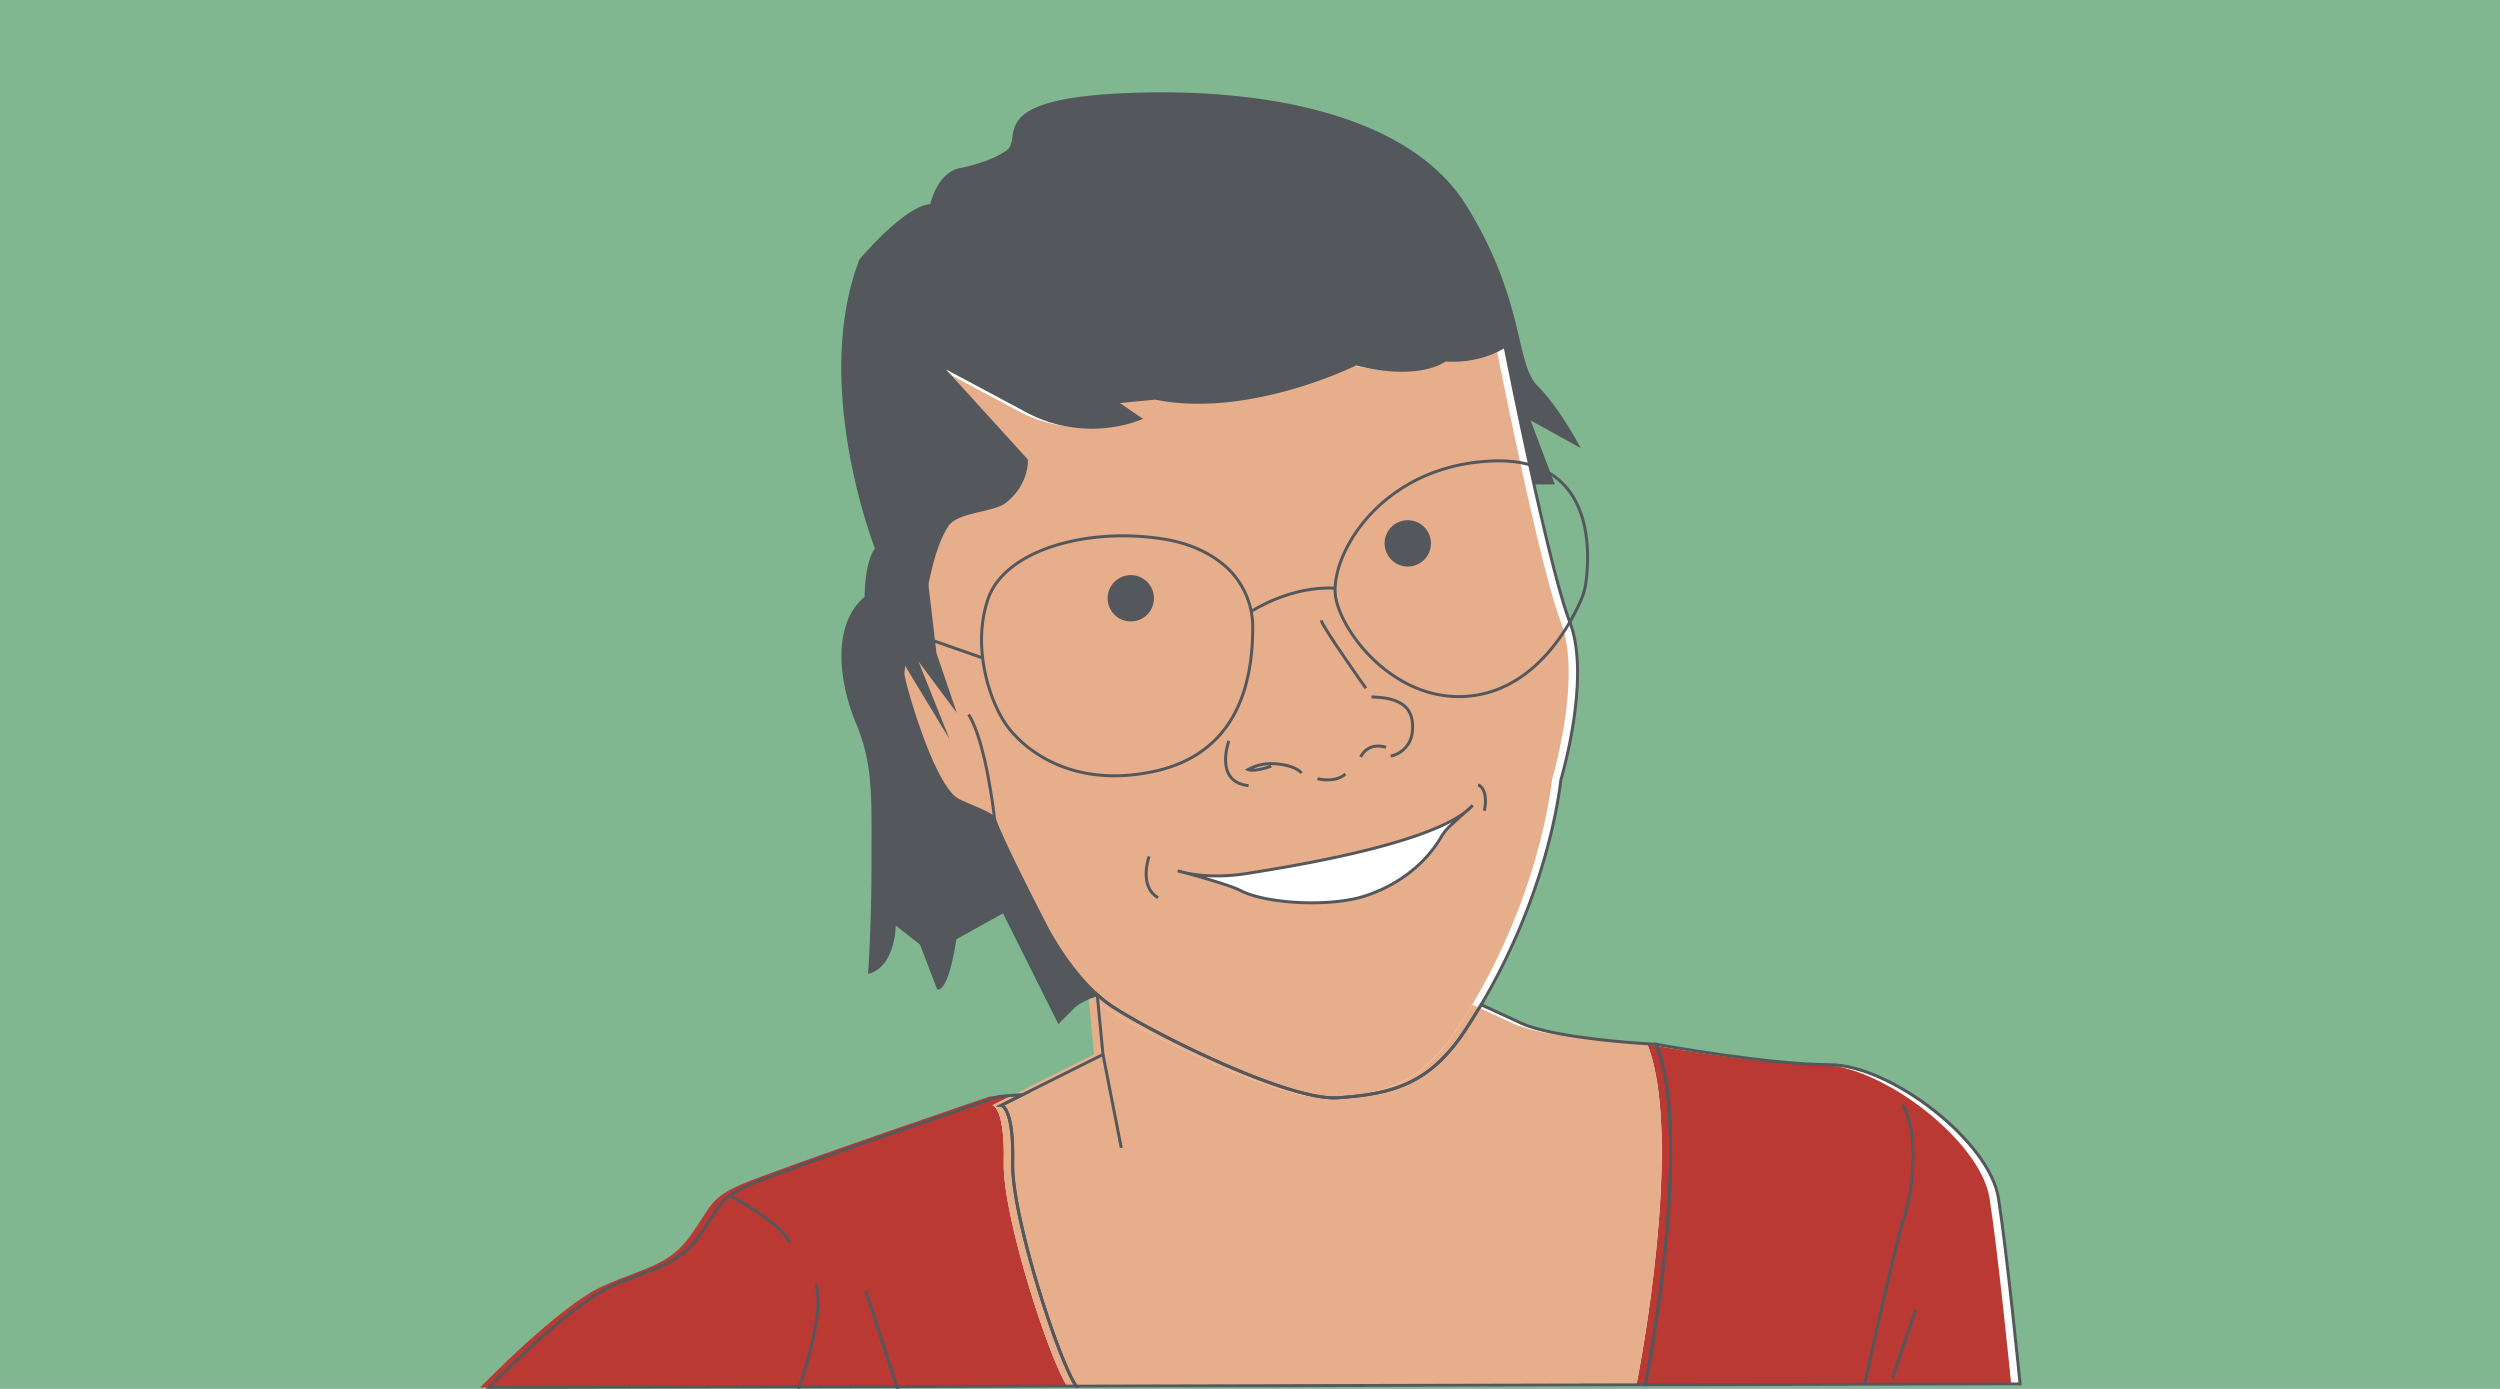<svg id="Layer_3" data-name="Layer 3" xmlns="http://www.w3.org/2000/svg" viewBox="0 0 841.89 467.717"><defs><style>.cls-1{fill:#80b690;}.cls-2{fill:#fff;}.cls-3{fill:#ba3932;}.cls-4{fill:#e7ae8c;}.cls-5{fill:none;stroke:#54575c;stroke-miterlimit:10;}.cls-6{fill:#54575c;}</style></defs><rect class="cls-1" x="-1.584" y="-2.494" width="845.057" height="472.704"/><path class="cls-2" d="M554.529,463.059l-.677,3.723,126.184-.296s-4.283-43.263-7.282-62.539c-2.998-19.276-36.41-44.977-56.971-44.977s-58.256-6.854-58.256-6.854C569.949,383.814,554.529,463.059,554.529,463.059Z"/><path class="cls-2" d="M340.782,391.953c.428-18.847-3.855-19.276-3.855-19.276l7.289-3.644-8.146.646S263.25,394.523,252.541,399.235c-10.709,4.712-9.852,6.854-17.134,17.134-7.282,10.28-14.992,10.709-29.556,17.134-14.564,6.425-41.42,34.192-41.42,34.192l197.765-.464C356.597,459.516,340.365,410.305,340.782,391.953Z"/><path class="cls-2" d="M557.527,352.116s-35.553-1.713-46.69-7.71l-12.285-5.647q-2.687,4.528-5.706,9.074A58.444,58.444,0,0,1,484.543,357.904c-9.599,9.116-20.217,11.211-34.104,12.203-6.464.462-17.237-2.681-28.798-7.215-18.717-7.339-39.505-18.331-47.448-23.627a42.726,42.726,0,0,1-4.47-3.458q-.207.062-.414.126l1.885,19.61-26.979,13.49-7.289,3.644s4.284.428,3.855,19.276c-.417,18.352,15.815,67.563,21.415,75.278l191.656-.449.677-3.723S569.949,383.814,557.527,352.116Z"/><path class="cls-2" d="M528.399,209.904c-3.227-8.352-7.883-27.553-12.069-46.349-5.261-23.622-9.777-46.604-9.777-46.604s-7.71,5.569-20.133,4.712c0,0-8.567,6.854-29.985,1.285,0,0-35.981,17.991-67.679,11.566l-13.279,1.285,8.139,5.569s-.964.402-2.65.924a46.255,46.255,0,0,1-35.457-3.525l-29.572-15.817,29.454,32.41s.589,7.749-7.107,13.94c-4.183,3.365-16.367,2.94-19.68,8.2-7.607,12.077-6.858,32.384-12.124,33.194,0,0-2.651,14.444-2.651,16.662s9.969,38.231,18.627,42.575c4.532,2.274,11.478,4.388,12.276,6.596,3.062,8.465,17.471,36.202,17.471,36.202s6.863,13.487,17.053,22.663c.155.14.31.279.466.417a42.726,42.726,0,0,0,4.47,3.458c7.944,5.296,28.731,16.287,47.448,23.627,11.561,4.533,22.334,7.676,28.798,7.215,13.886-.992,24.505-3.087,34.104-12.203a58.444,58.444,0,0,0,8.303-10.071q3.026-4.54,5.706-9.074c18.097-30.497,24.968-59.962,26.849-75.74C525.401,263.019,535.681,228.751,528.399,209.904Z"/><path class="cls-3" d="M551.769,462.626l-.677,3.723,126.184-.296s-4.283-43.263-7.282-62.539c-2.998-19.276-36.41-44.977-56.971-44.977s-58.256-6.854-58.256-6.854C567.19,383.381,551.769,462.626,551.769,462.626Z"/><path class="cls-3" d="M338.022,391.519c.428-18.847-3.855-19.276-3.855-19.276l7.289-3.644-8.146.646s-72.82,24.844-83.529,29.556c-10.709,4.712-9.852,6.854-17.134,17.134-7.282,10.28-14.992,10.709-29.556,17.134-14.564,6.425-41.42,34.192-41.42,34.192l197.765-.464C353.837,459.082,337.605,409.871,338.022,391.519Z"/><path class="cls-4" d="M554.768,351.683s-35.553-1.713-46.69-7.71l-12.285-5.647q-2.687,4.528-5.706,9.074a58.444,58.444,0,0,1-8.303,10.071c-9.599,9.116-20.217,11.211-34.104,12.203-6.464.462-17.237-2.681-28.798-7.215-18.717-7.339-39.505-18.331-47.448-23.627a42.725,42.725,0,0,1-4.47-3.458q-.207.062-.414.126l1.885,19.61-26.979,13.49-7.289,3.644s4.284.428,3.855,19.276c-.417,18.352,15.815,67.563,21.415,75.278l191.656-.449.677-3.723S567.19,383.381,554.768,351.683Z"/><path class="cls-4" d="M525.64,209.47c-3.227-8.352-7.883-27.553-12.069-46.349-5.261-23.622-9.777-46.604-9.777-46.604s-7.71,5.569-20.133,4.712c0,0-8.567,6.854-29.985,1.285,0,0-35.981,17.991-67.679,11.565l-13.279,1.285,8.139,5.569s-.964.402-2.65.924a46.255,46.255,0,0,1-35.457-3.525l-29.572-15.817,29.454,32.41s.589,7.749-7.107,13.94c-4.183,3.365-16.367,2.94-19.68,8.2-7.607,12.077-6.858,32.384-12.124,33.194,0,0-2.651,14.444-2.651,16.662s9.969,38.231,18.627,42.575c4.532,2.274,11.478,4.388,12.276,6.596,3.062,8.465,17.471,36.202,17.471,36.202s6.863,13.487,17.053,22.663c.155.14.31.279.466.417a42.725,42.725,0,0,0,4.47,3.458c7.944,5.296,28.731,16.287,47.448,23.627,11.561,4.533,22.334,7.676,28.798,7.215,13.886-.992,24.505-3.087,34.104-12.203a58.444,58.444,0,0,0,8.303-10.071q3.026-4.54,5.706-9.074c18.097-30.497,24.968-59.962,26.849-75.74C522.641,262.586,532.922,228.317,525.64,209.47Z"/><path class="cls-5" d="M554.769,462.626l-.677,3.723,126.184-.296s-4.283-43.263-7.282-62.539c-2.998-19.276-36.41-44.977-56.971-44.977s-58.256-6.854-58.256-6.854C570.19,383.381,554.769,462.626,554.769,462.626Z"/><path class="cls-5" d="M341.022,391.519c.428-18.847-3.855-19.276-3.855-19.276l7.289-3.644-8.146.646s-72.82,24.844-83.529,29.556c-10.709,4.712-9.852,6.854-17.134,17.134-7.282,10.28-14.992,10.709-29.556,17.134-14.564,6.425-41.42,34.192-41.42,34.192l197.765-.464C356.837,459.082,340.605,409.871,341.022,391.519Z"/><path class="cls-5" d="M557.768,351.683s-35.553-1.713-46.69-7.71l-12.285-5.647q-2.687,4.528-5.706,9.074a58.444,58.444,0,0,1-8.303,10.071c-9.599,9.116-20.217,11.211-34.104,12.203-6.464.462-17.237-2.681-28.798-7.215-18.717-7.339-39.505-18.331-47.448-23.627a42.725,42.725,0,0,1-4.47-3.458q-.207.062-.414.126l1.885,19.61-26.979,13.49-7.289,3.644s4.284.428,3.855,19.276c-.417,18.352,15.815,67.563,21.415,75.278l191.656-.449.677-3.723S570.19,383.381,557.768,351.683Z"/><path class="cls-6" d="M352.444,312.293s-14.409-27.737-17.471-36.202c-.799-2.208-7.745-4.323-12.276-6.596-8.657-4.343-18.627-40.357-18.627-42.575s2.651-16.662,2.651-16.662c5.266-.81,4.517-21.116,12.124-33.194,3.313-5.26,15.497-4.835,19.68-8.2,7.696-6.191,7.107-13.94,7.107-13.94l-29.454-32.41,29.572,15.817a46.255,46.255,0,0,0,35.457,3.525c1.687-.522,2.65-.924,2.65-.924l-8.139-5.569,13.279-1.285c31.698,6.425,67.679-11.565,67.679-11.565,21.418,5.569,29.985-1.285,29.985-1.285,12.422.857,20.133-4.712,20.133-4.712s4.517,22.982,9.777,46.604h7.014l-8.155-21.554,16.894,9.321s-6.99-13.398-14.563-20.971c-7.573-7.573-4.078-28.544-23.884-60.584-19.806-32.039-71.652-40.195-117.09-37.865-45.438,2.33-32.04,15.146-37.865,19.224s-15.146,5.825-15.146,5.825c-8.156,1.165-10.486,12.233-10.486,12.233-8.738.583-23.884,18.641-23.884,18.641-16.311,42.525,5.243,97.284,5.243,97.284-3.495,4.66-3.495,16.311-3.495,16.311-11.068,9.321-8.738,28.544-2.913,42.525,5.825,13.981,5.243,24.467,5.243,46.603s-1.165,37.865-1.165,37.865c9.321-2.33,9.321-16.311,9.321-16.311l8.155,6.408,5.825,15.146c4.078.583,6.408-16.894,6.408-16.894l15.729-8.738L356.398,344.873l5.243-5.243c1.835-1.835,4.813-3.17,7.908-4.13l-.052-.543C359.307,325.781,352.444,312.293,352.444,312.293Z"/><path class="cls-5" d="M369.497,334.957l.052.543q.207-.064.414-.126C369.807,335.236,369.652,335.096,369.497,334.957Z"/><path class="cls-5" d="M528.64,209.47c-3.227-8.352-7.883-27.553-12.069-46.349-5.261-23.622-9.777-46.604-9.777-46.604s-7.71,5.569-20.133,4.712c0,0-8.567,6.854-29.985,1.285,0,0-35.981,17.991-67.679,11.565l-13.279,1.285,8.139,5.569s-.964.402-2.65.924a46.255,46.255,0,0,1-35.457-3.525l-29.572-15.817,29.454,32.41s.589,7.749-7.107,13.94c-4.183,3.365-16.367,2.94-19.68,8.2-7.607,12.077-6.858,32.384-12.124,33.194,0,0-2.651,14.444-2.651,16.662s9.969,38.231,18.627,42.575c4.532,2.274,11.478,4.388,12.276,6.596,3.062,8.465,17.471,36.202,17.471,36.202s6.863,13.487,17.053,22.663c.155.14.31.279.466.417a42.725,42.725,0,0,0,4.47,3.458c7.944,5.296,28.731,16.287,47.448,23.627,11.561,4.533,22.334,7.676,28.798,7.215,13.886-.992,24.505-3.087,34.104-12.203a58.444,58.444,0,0,0,8.303-10.071q3.026-4.54,5.706-9.074c18.097-30.497,24.968-59.962,26.849-75.74C525.641,262.586,535.922,228.317,528.64,209.47Z"/><line class="cls-5" x1="371.435" y1="355.109" x2="377.599" y2="386.544"/><line class="cls-5" x1="302.424" y1="468.059" x2="291.555" y2="434.849"/><path class="cls-5" d="M246.571,403.149s15.397,7.85,19.322,15.095"/><path class="cls-5" d="M268.912,467.757s9.359-25.36,5.736-35.323"/><path class="cls-5" d="M627.881,466.247s9.661-44.682,13.586-57.061,3.623-31.7-.906-37.135"/><line class="cls-5" x1="645.089" y1="441.189" x2="637.24" y2="464.134"/><path class="cls-5" d="M386.958,288.423s-3.623,9.963,3.019,13.888"/><path class="cls-2" d="M396.619,293.254s9.075,3.173,23.247.906c15.095-2.415,64.608-10.265,76.081-22.945l-7.395,6.702a16.93,16.93,0,0,0-3.31,4.069c-2.503,4.336-9.837,14.57-25.524,19.721-11.648,3.825-33.21,2.717-41.965-1.811C413.29,297.587,396.619,293.254,396.619,293.254Z"/><path class="cls-5" d="M497.758,264.271s3.623,1.208,2.113,8.755"/><path class="cls-5" d="M413.828,249.477s-5.132,13.888,6.642,15.095"/><path class="cls-5" d="M438.282,260.346s-1.811-2.821-9.751-3.191a16.289,16.289,0,0,0-8.255,2.011s1.793.949,7.832-1.164"/><path class="cls-5" d="M458.208,254.912s2.178-5.164,8.528-3.259"/><path class="cls-5" d="M443.665,262.235s5.927,1.587,9.411-1.587"/><path class="cls-5" d="M468.324,254.615a9.177,9.177,0,0,0,7.302-8.255c.635-7.091-2.54-11.43-13.758-11.642"/><path class="cls-5" d="M459.963,231.756s-14.711-20.743-15.028-22.86"/><path class="cls-5" d="M334.974,276.091s-2.805-26.108-8.797-35.487"/><path class="cls-5" d="M421.86,211.461a27.358,27.358,0,0,0-8.621-20.244c-4.519-4.15-11.339-8.094-21.521-9.71-25.455-4.04-53.333,3.636-58.99,20.202s.808,35.152,6.465,42.828,21.414,21.01,48.889,15.354C406.619,256.075,421.822,243.243,421.86,211.461Z"/><line class="cls-5" x1="330.708" y1="221.507" x2="306.466" y2="213.023"/><polygon class="cls-6" points="319.799 248.982 309.294 222.72 322.223 240.093 315.355 219.891 310.425 177.875 297.442 212.041 319.799 248.982"/><path class="cls-5" d="M421.617,205.75s12.929-8.485,27.879-7.677"/><path class="cls-5" d="M502.426,155.245c34.828-1.466,33.022,30.943,31.616,41.066a21.835,21.835,0,0,1-1.599,5.702c-3.277,7.548-14.094,28.393-34.865,32.02-25.455,4.444-44.849-18.99-47.677-32.323S464.042,156.861,502.426,155.245Z"/><circle class="cls-6" cx="380.798" cy="201.47" r="7.807"/><circle class="cls-6" cx="474.074" cy="182.979" r="7.807"/><path class="cls-5" d="M396.619,293.254s9.075,3.173,23.247.906c15.095-2.415,64.608-10.265,76.081-22.945l-7.395,6.702a16.93,16.93,0,0,0-3.31,4.069c-2.503,4.336-9.837,14.57-25.524,19.721-11.648,3.825-33.21,2.717-41.965-1.811C413.29,297.587,396.619,293.254,396.619,293.254Z"/></svg>